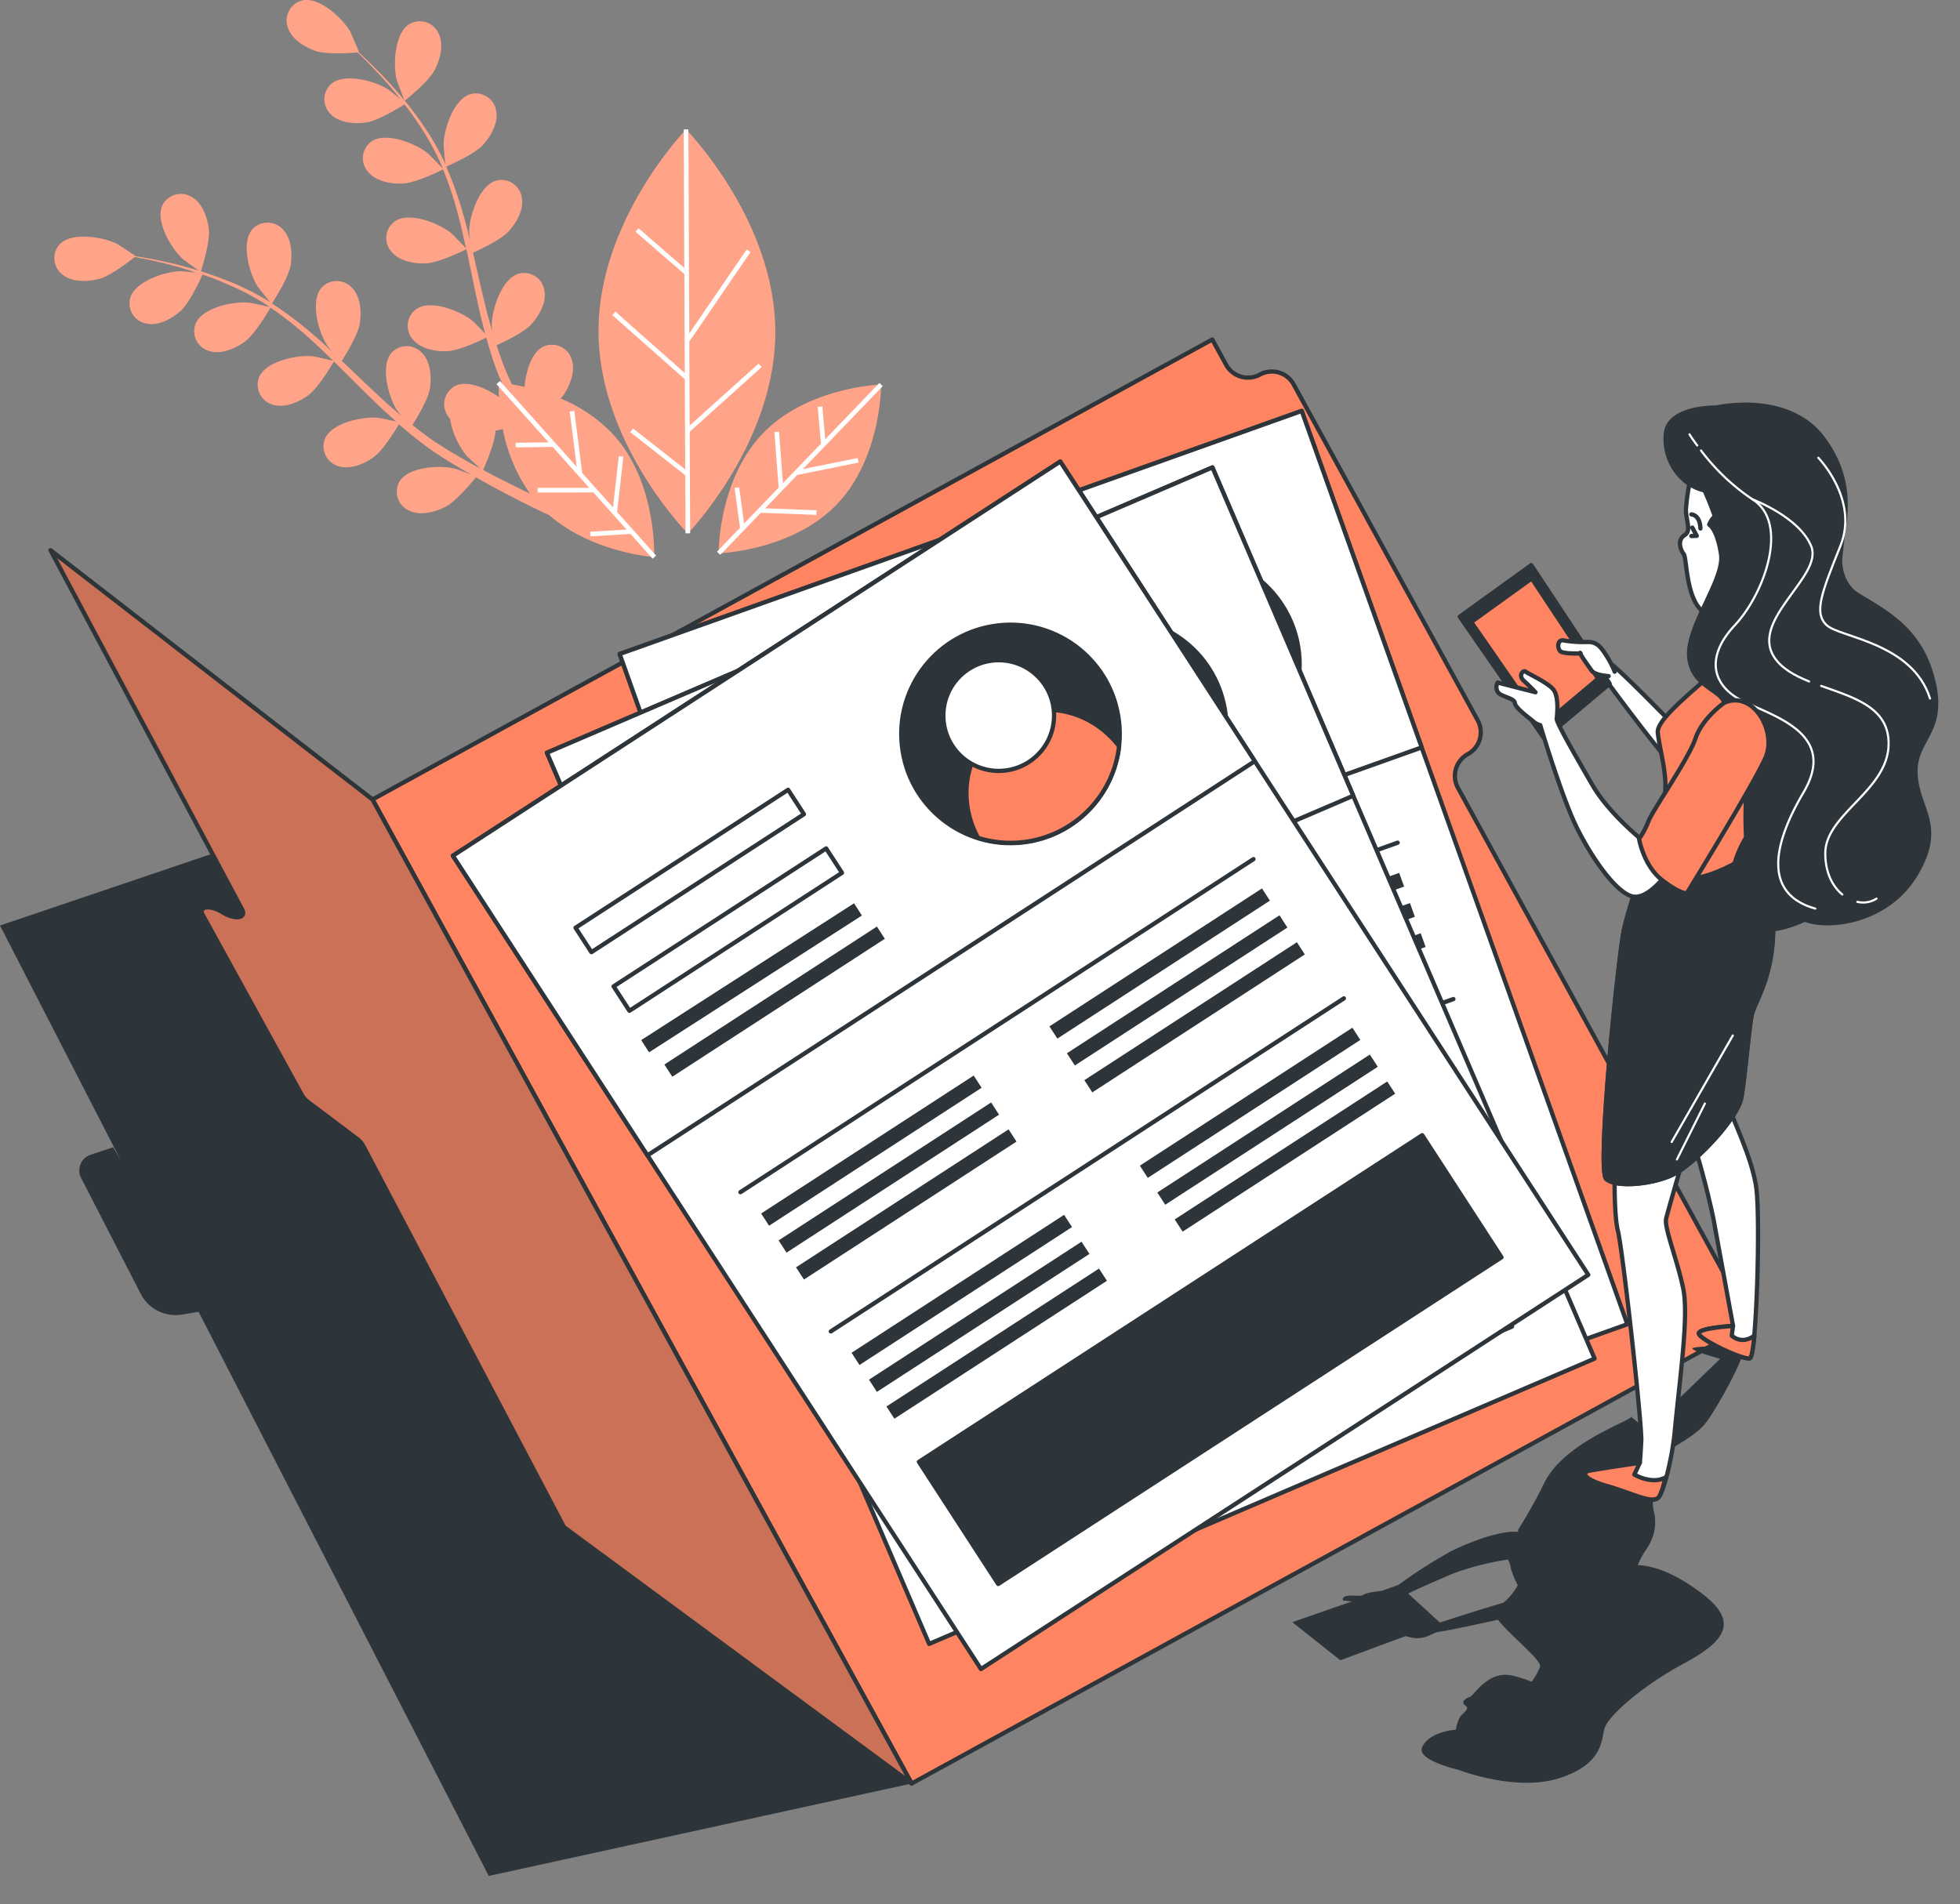 <svg width="458" height="445" fill="none" xmlns="http://www.w3.org/2000/svg"><rect width="100%" height="100%" fill="#808080" stroke="none"/><path d="M94.574 23.54s5.617-4.432 7.055-7.278c1.227-2.422 2.116-5.85.847-8.462a4.824 4.824 0 00-2.931-2.598 4.813 4.813 0 00-3.892.44c-3.459 2.116-3.83 9.52-2.951 13.01.074.307 1.82 4.972 1.872 4.887zM42.67 60.487c.222.212 4.231 3.11 4.231 3.036 0-.074 2.274-6.79 1.893-9.953-.317-2.698-1.47-6.05-3.945-7.5a4.824 4.824 0 00-6.907 1.936c-1.693 3.702 2.041 10.017 4.728 12.481zm117.644-30.231s-20.552 21.219-20.446 47.314c.105 26.095 20.859 47.102 20.859 47.102s20.552-21.219 20.436-47.282c-.117-26.063-20.849-47.134-20.849-47.134z" fill="#FF8562"/><path d="M131.003 93.151c.274-.294.525-.609.751-.941 1.492-2.264 2.772-5.564 1.809-8.272a4.826 4.826 0 00-4.562-3.364 4.821 4.821 0 00-1.964.402c-2.793 1.322-4.168 5.797-4.464 9.457a40.785 40.785 0 00-2.972-.593c-.37-.835-.741-1.671-1.121-2.507-.381-.835-.688-1.745-1.058-2.623-.497-1.3-.942-2.665-1.386-4.03 1.629-.73 6.347-2.94 8.124-4.897 1.777-1.957 3.586-5.078 3.046-7.902a4.81 4.81 0 00-6.008-3.914c-3.903 1.153-6.198 8.135-6.272 11.763 0 .116-.001.888.137 1.808-.391-1.353-.793-2.686-1.142-4.061-1.005-3.904-1.904-7.912-2.825-11.921-.19-.836-.391-1.671-.592-2.507 1.375-.603 6.526-2.962 8.378-5.003 1.851-2.042 3.575-5.078 3.035-7.902a4.799 4.799 0 00-6.008-3.914c-3.892 1.153-6.188 8.135-6.272 11.763 0 .137.074 1.057.169 2.115-.529-2.179-1.058-4.337-1.703-6.463a84.813 84.813 0 00-3.84-10.704c.487-.212 6.58-2.846 8.632-5.12 1.819-2.02 3.585-5.088 3.046-7.912a4.834 4.834 0 00-2.133-3.294 4.817 4.817 0 00-3.875-.62c-3.903 1.164-6.199 8.135-6.273 11.773 0 .254.297 3.576.445 4.76v-.127a63.274 63.274 0 00-5.596-9.668 85.12 85.12 0 00-6.177-7.838c-2.02-2.337-4.02-4.347-5.807-6.113a93.37 93.37 0 00-2.73-2.581h.085c.074 0-1.904-4.538-2.052-4.813C79.998 4.215 74.625-.768 70.648.1a4.823 4.823 0 00-3.375 6.346c.889 2.73 3.914 4.58 6.484 5.458 2.57.878 8.378.476 9.795.35a93.626 93.626 0 012.793 2.74c1.734 1.808 3.68 3.85 5.648 6.219.53.634 1.058 1.332 1.598 1.999-1.132-.942-2.708-2.2-2.878-2.306-3.067-1.957-10.143-3.924-13.274-1.322a4.823 4.823 0 00-.075 7.171c2.042 2.01 5.575 2.253 8.261 1.862 2.687-.391 7.817-3.543 8.896-4.231 1.164 1.502 2.327 3.067 3.438 4.77a61.78 61.78 0 015.289 9.658c.084.2.148.412.222.603-.476-.56-3.332-3.449-3.565-3.628-2.835-2.275-9.647-5.004-13.042-2.761a4.812 4.812 0 00-.867 7.119c1.809 2.221 5.289 2.856 8.007 2.75 3.173-.106 9.287-3.173 9.52-3.332a83.888 83.888 0 013.48 10.44c.698 2.623 1.301 5.289 1.883 8.018-.635-.72-3.301-3.396-3.512-3.575-2.835-2.275-9.647-5.004-13.053-2.761a4.824 4.824 0 00-.867 7.119c1.82 2.22 5.289 2.855 8.018 2.75 3.046-.106 8.969-3.057 9.519-3.311.265 1.227.529 2.454.783 3.692.836 4.019 1.65 8.06 2.571 12.016.327 1.375.687 2.718 1.057 4.061-.994-1.057-2.845-2.908-3.014-3.046-2.835-2.285-9.658-5.014-13.053-2.771a4.812 4.812 0 00-.867 7.118c1.808 2.232 5.288 2.856 8.007 2.761 2.718-.095 7.753-2.475 9.16-3.173.624 2.232 1.28 4.432 2.042 6.569.349.91.634 1.861 1.057 2.718l.582 1.365-.793-.074s0 1.28.074 3.342c-2.994-2.115-7.309-3.966-10.112-2.676a4.819 4.819 0 00-2.507 3.022 4.823 4.823 0 00.571 3.885c.18.305.389.592.624.857a18.73 18.73 0 003.871 8.621c.148.169 2.179 2.052 3.248 2.983-1.058-.55-2.052-1.058-3.11-1.703-1.523-.847-3.11-1.788-4.654-2.698l-2.465-1.576c-.814-.497-1.534-1.058-2.316-1.608-1.132-.814-2.253-1.703-3.375-2.602.952-1.502 3.681-5.955 4.083-8.557.402-2.602.18-6.22-1.83-8.272a4.823 4.823 0 00-7.171 0c-2.613 3.174-.677 10.208 1.259 13.286.063.095.539.709 1.057 1.417-1.057-.899-2.115-1.798-3.173-2.75-2.983-2.708-5.945-5.553-8.927-8.388l-1.82-1.724c.815-1.259 3.808-6.061 4.231-8.78.423-2.718.18-6.22-1.82-8.282a4.824 4.824 0 00-7.17 0c-2.613 3.173-.678 10.197 1.258 13.275.063.117.635.836 1.28 1.64-1.64-1.513-3.29-3.015-4.982-4.443a84.964 84.964 0 00-9.108-6.812c.286-.444 3.914-6.008 4.38-9.033.402-2.687.18-6.22-1.83-8.272a4.812 4.812 0 00-7.161 0c-2.624 3.173-.688 10.207 1.248 13.286.137.211 2.232 2.824 3.004 3.723l-.117-.074a62.406 62.406 0 00-9.995-4.982 86.743 86.743 0 00-9.52-3.173c-2.983-.836-5.754-1.407-8.208-1.904-1.344-.254-2.56-.455-3.713-.646h.074c.053 0-4.094-2.74-4.38-2.877-3.247-1.618-10.492-2.824-13.338.085a4.825 4.825 0 00.677 7.14c2.253 1.787 5.786 1.66 8.462.983 2.677-.677 7.246-4.23 8.357-5.12 1.184.212 2.454.456 3.85.752 2.444.54 5.194 1.174 8.134 2.115.794.244 1.63.53 2.444.783-1.47-.148-3.48-.338-3.681-.338-3.629.074-10.578 2.327-11.794 6.23a4.802 4.802 0 003.882 6.019c2.824.55 5.902-1.196 7.922-3.005 2.02-1.808 4.56-7.266 5.088-8.462 1.798.603 3.628 1.27 5.49 2.116a62.327 62.327 0 019.763 5.13c.18.116.349.264.529.38-.709-.2-4.686-1.057-4.972-1.057-3.617-.338-10.81 1.142-12.407 4.887a4.801 4.801 0 003.173 6.41c2.75.857 5.998-.54 8.208-2.116 2.55-1.819 5.966-7.816 6.093-8.039a84.381 84.381 0 018.663 6.791c2.031 1.81 4.02 3.713 5.998 5.649-.931-.244-4.623-1.058-4.898-1.058-3.617-.338-10.81 1.142-12.407 4.887a4.825 4.825 0 003.173 6.42c2.75.857 5.997-.539 8.208-2.115 2.486-1.777 5.786-7.5 6.072-7.986l2.686 2.644c2.91 2.898 5.818 5.818 8.78 8.61 1.058.963 2.115 1.883 3.11 2.803-1.407-.317-3.978-.856-4.231-.877-3.629-.328-10.81 1.152-12.419 4.897a4.813 4.813 0 003.174 6.41c2.74.857 5.997-.539 8.208-2.116 2.21-1.576 5.098-6.346 5.892-7.69a116.496 116.496 0 005.289 4.348c.793.571 1.565 1.206 2.358 1.714l2.338 1.565c1.629 1.058 3.173 1.957 4.696 2.856.773.465 1.513.878 2.275 1.322-1.376-.539-3.565-1.354-3.777-1.407-3.522-.878-10.863-.507-13.01 2.951a4.818 4.818 0 00.577 5.643 4.813 4.813 0 001.623 1.18c2.581 1.269 6.008.381 8.462-.846 2.666-1.354 6.685-6.347 7.172-6.939 1.872 1.058 3.702 2.115 5.426 3.004a239.124 239.124 0 0011.762 5.902c10.155 8.78 24.445 9.753 24.445 9.753s.751-17.115-9.319-28.38a35.273 35.273 0 00-12.524-8.663zm-18.119 16.681c.317-.698 2.75-6.135 2.919-9.203a41.375 41.375 0 001.682-.349 39.536 39.536 0 006.347 15.073 231.245 231.245 0 01-5.966-2.93 140.634 140.634 0 01-4.982-2.591zm92.998-19.96s-17.125.529-27.607 11.413c-10.483 10.884-10.345 28.02-10.345 28.02s17.125-.529 27.597-11.413c10.472-10.884 10.355-28.02 10.355-28.02z" fill="#FF8562"/><g opacity=".5" fill="#fff"><path opacity=".5" d="M94.574 23.54s5.617-4.432 7.055-7.278c1.227-2.422 2.116-5.85.847-8.462a4.824 4.824 0 00-2.931-2.598 4.813 4.813 0 00-3.892.44c-3.459 2.116-3.83 9.52-2.951 13.01.074.307 1.82 4.972 1.872 4.887zM42.67 60.487c.222.212 4.231 3.11 4.231 3.036 0-.074 2.274-6.79 1.893-9.953-.317-2.698-1.47-6.05-3.945-7.5a4.824 4.824 0 00-6.907 1.936c-1.693 3.702 2.041 10.017 4.728 12.481zm117.644-30.231s-20.552 21.219-20.446 47.314c.105 26.095 20.859 47.102 20.859 47.102s20.552-21.219 20.436-47.282c-.117-26.063-20.849-47.134-20.849-47.134z"/><path opacity=".5" d="M131.003 93.151c.274-.294.525-.609.751-.941 1.492-2.264 2.772-5.564 1.809-8.272a4.826 4.826 0 00-4.562-3.364 4.821 4.821 0 00-1.964.402c-2.793 1.322-4.168 5.797-4.464 9.457a40.785 40.785 0 00-2.972-.593c-.37-.835-.741-1.671-1.121-2.507-.381-.835-.688-1.745-1.058-2.623-.497-1.3-.942-2.665-1.386-4.03 1.629-.73 6.347-2.94 8.124-4.897 1.777-1.957 3.586-5.078 3.046-7.902a4.81 4.81 0 00-6.008-3.914c-3.903 1.153-6.198 8.135-6.272 11.763 0 .116-.001.888.137 1.808-.391-1.353-.793-2.686-1.142-4.061-1.005-3.904-1.904-7.912-2.825-11.921-.19-.836-.391-1.671-.592-2.507 1.375-.603 6.526-2.962 8.378-5.003 1.851-2.042 3.575-5.078 3.035-7.902a4.799 4.799 0 00-6.008-3.914c-3.892 1.153-6.188 8.135-6.272 11.763 0 .137.074 1.057.169 2.115-.529-2.179-1.058-4.337-1.703-6.463a84.813 84.813 0 00-3.84-10.704c.487-.212 6.58-2.846 8.632-5.12 1.819-2.02 3.585-5.088 3.046-7.912a4.834 4.834 0 00-2.133-3.294 4.817 4.817 0 00-3.875-.62c-3.903 1.164-6.199 8.135-6.273 11.773 0 .254.297 3.576.445 4.76v-.127a63.274 63.274 0 00-5.596-9.668 85.12 85.12 0 00-6.177-7.838c-2.02-2.337-4.02-4.347-5.807-6.113a93.37 93.37 0 00-2.73-2.581h.085c.074 0-1.904-4.538-2.052-4.813C79.998 4.215 74.625-.768 70.648.1a4.823 4.823 0 00-3.375 6.346c.889 2.73 3.914 4.58 6.484 5.458 2.57.878 8.378.476 9.795.35a93.626 93.626 0 012.793 2.74c1.734 1.808 3.68 3.85 5.648 6.219.53.634 1.058 1.332 1.598 1.999-1.132-.942-2.708-2.2-2.878-2.306-3.067-1.957-10.143-3.924-13.274-1.322a4.823 4.823 0 00-.075 7.171c2.042 2.01 5.575 2.253 8.261 1.862 2.687-.391 7.817-3.543 8.896-4.231 1.164 1.502 2.327 3.067 3.438 4.77a61.78 61.78 0 015.289 9.658c.084.2.148.412.222.603-.476-.56-3.332-3.449-3.565-3.628-2.835-2.275-9.647-5.004-13.042-2.761a4.812 4.812 0 00-.867 7.119c1.809 2.221 5.289 2.856 8.007 2.75 3.173-.106 9.287-3.173 9.52-3.332a83.888 83.888 0 013.48 10.44c.698 2.623 1.301 5.289 1.883 8.018-.635-.72-3.301-3.396-3.512-3.575-2.835-2.275-9.647-5.004-13.053-2.761a4.824 4.824 0 00-.867 7.119c1.82 2.22 5.289 2.855 8.018 2.75 3.046-.106 8.969-3.057 9.519-3.311.265 1.227.529 2.454.783 3.692.836 4.019 1.65 8.06 2.571 12.016.327 1.375.687 2.718 1.057 4.061-.994-1.057-2.845-2.908-3.014-3.046-2.835-2.285-9.658-5.014-13.053-2.771a4.812 4.812 0 00-.867 7.118c1.808 2.232 5.288 2.856 8.007 2.761 2.718-.095 7.753-2.475 9.16-3.173.624 2.232 1.28 4.432 2.042 6.569.349.91.634 1.861 1.057 2.718l.582 1.365-.793-.074s0 1.28.074 3.342c-2.994-2.115-7.309-3.966-10.112-2.676a4.819 4.819 0 00-2.507 3.022 4.823 4.823 0 00.571 3.885c.18.305.389.592.624.857a18.73 18.73 0 003.871 8.621c.148.169 2.179 2.052 3.248 2.983-1.058-.55-2.052-1.058-3.11-1.703-1.523-.847-3.11-1.788-4.654-2.698l-2.465-1.576c-.814-.497-1.534-1.058-2.316-1.608-1.132-.814-2.253-1.703-3.375-2.602.952-1.502 3.681-5.955 4.083-8.557.402-2.602.18-6.22-1.83-8.272a4.823 4.823 0 00-7.171 0c-2.613 3.174-.677 10.208 1.259 13.286.063.095.539.709 1.057 1.417-1.057-.899-2.115-1.798-3.173-2.75-2.983-2.708-5.945-5.553-8.927-8.388l-1.82-1.724c.815-1.259 3.808-6.061 4.231-8.78.423-2.718.18-6.22-1.82-8.282a4.824 4.824 0 00-7.17 0c-2.613 3.173-.678 10.197 1.258 13.275.063.117.635.836 1.28 1.64-1.64-1.513-3.29-3.015-4.982-4.443a84.964 84.964 0 00-9.108-6.812c.286-.444 3.914-6.008 4.38-9.033.402-2.687.18-6.22-1.83-8.272a4.812 4.812 0 00-7.161 0c-2.624 3.173-.688 10.207 1.248 13.286.137.211 2.232 2.824 3.004 3.723l-.117-.074a62.406 62.406 0 00-9.995-4.982 86.743 86.743 0 00-9.52-3.173c-2.983-.836-5.754-1.407-8.208-1.904-1.344-.254-2.56-.455-3.713-.646h.074c.053 0-4.094-2.74-4.38-2.877-3.247-1.618-10.492-2.824-13.338.085a4.825 4.825 0 00.677 7.14c2.253 1.787 5.786 1.66 8.462.983 2.677-.677 7.246-4.23 8.357-5.12 1.184.212 2.454.456 3.85.752 2.444.54 5.194 1.174 8.134 2.115.794.244 1.63.53 2.444.783-1.47-.148-3.48-.338-3.681-.338-3.629.074-10.578 2.327-11.794 6.23a4.802 4.802 0 003.882 6.019c2.824.55 5.902-1.196 7.922-3.005 2.02-1.808 4.56-7.266 5.088-8.462 1.798.603 3.628 1.27 5.49 2.116a62.327 62.327 0 019.763 5.13c.18.116.349.264.529.38-.709-.2-4.686-1.057-4.972-1.057-3.617-.338-10.81 1.142-12.407 4.887a4.801 4.801 0 003.173 6.41c2.75.857 5.998-.54 8.208-2.116 2.55-1.819 5.966-7.816 6.093-8.039a84.381 84.381 0 018.663 6.791c2.031 1.81 4.02 3.713 5.998 5.649-.931-.244-4.623-1.058-4.898-1.058-3.617-.338-10.81 1.142-12.407 4.887a4.825 4.825 0 003.173 6.42c2.75.857 5.997-.539 8.208-2.115 2.486-1.777 5.786-7.5 6.072-7.986l2.686 2.644c2.91 2.898 5.818 5.818 8.78 8.61 1.058.963 2.115 1.883 3.11 2.803-1.407-.317-3.978-.856-4.231-.877-3.629-.328-10.81 1.152-12.419 4.897a4.813 4.813 0 003.174 6.41c2.74.857 5.997-.539 8.208-2.116 2.21-1.576 5.098-6.346 5.892-7.69a116.496 116.496 0 005.289 4.348c.793.571 1.565 1.206 2.358 1.714l2.338 1.565c1.629 1.058 3.173 1.957 4.696 2.856.773.465 1.513.878 2.275 1.322-1.376-.539-3.565-1.354-3.777-1.407-3.522-.878-10.863-.507-13.01 2.951a4.818 4.818 0 00.577 5.643 4.813 4.813 0 001.623 1.18c2.581 1.269 6.008.381 8.462-.846 2.666-1.354 6.685-6.347 7.172-6.939 1.872 1.058 3.702 2.115 5.426 3.004a239.124 239.124 0 0011.762 5.902c10.155 8.78 24.445 9.753 24.445 9.753s.751-17.115-9.319-28.38a35.273 35.273 0 00-12.524-8.663zm-18.119 16.681c.317-.698 2.75-6.135 2.919-9.203a41.375 41.375 0 001.682-.349 39.536 39.536 0 006.347 15.073 231.245 231.245 0 01-5.966-2.93 140.634 140.634 0 01-4.982-2.591zm92.998-19.96s-17.125.529-27.607 11.413c-10.483 10.884-10.345 28.02-10.345 28.02s17.125-.529 27.597-11.413c10.472-10.884 10.355-28.02 10.355-28.02z"/></g><path d="M161.16 100.904l16.819-15.115-.72-.804-16.109 14.48-.085-19.822.095.064 14.216-20.796-.888-.613-13.423 19.632-.212-47.674h-1.079l.138 32.368-10.705-9.266-.698.814 11.414 9.88.095 23.144-16.226-14.365-.709.815 16.945 14.988.085 21.071-12.196-9.573-.656.857 12.863 10.091.063 13.56h1.079l-.106-23.736zm-15.496 5.839l-1.068-.127-1.354 11.974-7.225-8.071h.022l-1.841-14.491-1.068.137 1.639 12.958-17.95-20.066-.804.72 12.186 13.613-7.712.095.011 1.079 8.653-.106 8.536 9.552-12.059.01v1.079l13.021-.01 7.764 8.673-8.504.519.074 1.068 9.35-.561 5.173 5.786.804-.719-9.108-10.186 1.46-12.926zm40.639 4.263l14.322-2.898-.222-1.058-12.799 2.591 18.659-19.388-.772-.751-12.661 13.158-.677-7.68-1.069.096.751 8.621-8.885 9.224-.91-12.027-1.078.084.983 12.99-8.07 8.388-1.143-8.441-1.079.137 1.27 9.298-5.384 5.585.772.74 9.477-9.837 13 .497.042-1.078-12.037-.455 7.51-7.807v.011z" fill="#fff"/><path d="M213.022 416.836L87.043 186.847 0 216.306l28.232 54.898-1.788-3.068-5.289 1.756a3.85 3.85 0 00-2.2 5.416l13.92 27.068a9.16 9.16 0 009.668 4.855l3.86-.645 67.803 131.85 98.816-21.6z" fill="#2E353A"/><path d="M294.406 87.545a5.827 5.827 0 01-7.901-2.306l-3.226-5.892-196.236 107.5 125.979 229.989 196.247-107.489-68.586-125.208a5.82 5.82 0 012.306-7.89 5.826 5.826 0 002.791-3.473 5.825 5.825 0 00-.485-4.429l-42.998-78.496a5.817 5.817 0 00-7.891-2.306z" fill="#FF8562" stroke="#2E353A" stroke-linecap="round" stroke-linejoin="round"/><path d="M304.168 96.03l-159.376 56.814 76.097 213.468 159.375-56.814L304.168 96.03z" fill="#fff" stroke="#2E353A" stroke-linecap="round" stroke-linejoin="round"/><path d="M304.177 96.038l-159.376 56.814 28.034 78.642 159.376-56.814-28.034-78.642z" fill="#fff" stroke="#2E353A" stroke-linecap="round" stroke-linejoin="round"/><path d="M291.841 176.832c11.901-7.556 15.424-23.328 7.868-35.229-7.555-11.9-23.327-15.423-35.228-7.868-11.901 7.556-15.423 23.328-7.868 35.229 7.555 11.9 23.328 15.423 35.228 7.868z" fill="#2E353A" stroke="#2E353A" stroke-linecap="round" stroke-linejoin="round"/><path d="M286.727 179.358a25.474 25.474 0 0015.412-15.306c-4.432-9.921-15.264-15.094-25.016-11.635-9.753 3.459-14.862 14.343-12.016 24.826a25.486 25.486 0 0021.62 2.115z" fill="#fff" stroke="#2E353A" stroke-linecap="round" stroke-linejoin="round"/><path d="M285.017 160.238c5.355-4.73 5.861-12.905 1.13-18.259-4.73-5.355-12.906-5.86-18.26-1.13-5.354 4.73-5.86 12.906-1.129 18.26 4.73 5.354 12.905 5.86 18.259 1.129zm-60.448-4.274l-55.776 19.883 2.284 6.406 55.776-19.882-2.284-6.407zm5.495 15.393l-55.776 19.883 2.284 6.407 55.775-19.883-2.283-6.407z" fill="#fff" stroke="#2E353A" stroke-linecap="round" stroke-linejoin="round"/><path d="M234.623 184.169l-55.776 19.883 1.144 3.208 55.775-19.883-1.143-3.208zm2.744 7.698l-55.776 19.882 1.144 3.209 55.776-19.883-1.144-3.208zm13.94 39.106l-55.775 19.883 1.143 3.208 55.776-19.882-1.144-3.209zm2.509 7.059l-55.776 19.883 1.144 3.208 55.775-19.882-1.143-3.209zm2.519 7.049l-55.776 19.883 1.144 3.208 55.775-19.883-1.143-3.208zm70.621-41.079l-55.775 19.883 1.143 3.208 55.776-19.882-1.144-3.209zm2.519 7.059L273.7 230.944l1.143 3.208 55.776-19.883-1.144-3.208zm2.509 7.052l-55.776 19.883 1.144 3.208 55.776-19.882-1.144-3.209z" fill="#2E353A"/><path d="M191.952 244.929l134.642-47.98" stroke="#2E353A" stroke-linecap="round" stroke-linejoin="round"/><path d="M264.335 267.516l-55.776 19.883 1.144 3.208 55.775-19.883-1.143-3.208zm2.508 7.063l-55.775 19.882 1.144 3.209 55.775-19.883-1.144-3.208zm2.519 7.048l-55.775 19.883 1.144 3.208 55.775-19.882-1.144-3.209zm70.622-41.079l-55.776 19.883 1.144 3.208 55.776-19.882-1.144-3.209zm2.519 7.06l-55.775 19.882 1.143 3.208 55.776-19.882-1.144-3.208zm2.509 7.052l-55.776 19.882 1.144 3.209 55.775-19.883-1.143-3.208z" fill="#2E353A"/><path d="M204.973 281.475l134.642-47.98" stroke="#2E353A" stroke-linecap="round" stroke-linejoin="round"/><path d="M350.038 268.752l-132.076 47.082 11.426 32.053 132.076-47.082-11.426-32.053z" fill="#2E353A" stroke="#2E353A" stroke-linecap="round" stroke-linejoin="round"/><path d="M283.307 109.242l-155.505 66.682 89.313 208.284 155.506-66.682-89.314-208.284z" fill="#fff" stroke="#2E353A" stroke-linecap="round" stroke-linejoin="round"/><path d="M283.315 109.246L127.81 175.928l32.903 76.732 155.505-66.682-32.903-76.732z" fill="#fff" stroke="#2E353A" stroke-linecap="round" stroke-linejoin="round"/><path d="M282.634 183.656c7.524-11.921 3.96-27.684-7.96-35.208-11.921-7.524-27.683-3.96-35.208 7.96-7.524 11.921-3.96 27.684 7.961 35.208 11.92 7.524 27.683 3.96 35.207-7.96z" fill="#2E353A" stroke="#2E353A" stroke-linecap="round" stroke-linejoin="round"/><path d="M271.115 193.501a25.467 25.467 0 0014.417-16.248c-5.035-9.615-16.173-14.11-25.682-10.027-9.51 4.083-13.931 15.242-10.441 25.524a25.51 25.51 0 0021.706.751z" fill="#fff" stroke="#2E353A" stroke-linecap="round" stroke-linejoin="round"/><path d="M267.874 174.819c5.224-4.874 5.509-13.06.635-18.284-4.874-5.224-13.059-5.509-18.284-.635-5.224 4.873-5.509 13.059-.635 18.283 4.873 5.225 13.059 5.509 18.284.636zm-60.262-.768l-54.421 23.336 2.68 6.251 54.421-23.336-2.68-6.251zm6.441 15.011l-54.421 23.336 2.681 6.251 54.421-23.336-2.681-6.251z" fill="#fff" stroke="#2E353A" stroke-linecap="round" stroke-linejoin="round"/><path d="M219.421 201.567L165 224.903l1.342 3.131 54.421-23.337-1.342-3.13zm3.217 7.507l-54.421 23.336 1.343 3.131 54.421-23.336-1.343-3.131zm16.368 38.158l-54.422 23.336 1.343 3.13 54.421-23.336-1.342-3.13zm2.95 6.879l-54.421 23.337 1.342 3.13 54.422-23.336-1.343-3.131zm2.942 6.894l-54.421 23.337 1.342 3.13 54.421-23.336-1.342-3.131zm67.913-45.41l-54.421 23.336 1.342 3.13 54.421-23.336-1.342-3.13zm2.946 6.869L261.336 245.8l1.342 3.13 54.421-23.336-1.342-3.13zm2.962 6.89l-54.421 23.336 1.342 3.13 54.421-23.336-1.342-3.13z" fill="#2E353A"/><path d="M180.634 264.878l131.374-56.326" stroke="#2E353A" stroke-linecap="round" stroke-linejoin="round"/><path d="M254.29 282.896l-54.421 23.336 1.342 3.13 54.421-23.336-1.342-3.13zm2.957 6.869l-54.421 23.336 1.342 3.13 54.421-23.336-1.342-3.13zm2.951 6.89l-54.421 23.336 1.342 3.13 54.421-23.336-1.342-3.13zm67.913-45.411l-54.422 23.337 1.343 3.13 54.421-23.336-1.342-3.131zm2.947 6.87l-54.421 23.336 1.342 3.13 54.421-23.336-1.342-3.13zm2.941 6.894l-54.421 23.336 1.342 3.13 54.421-23.336-1.342-3.13z" fill="#2E353A"/><path d="M195.918 300.535l131.374-56.325" stroke="#2E353A" stroke-linecap="round" stroke-linejoin="round"/><path d="M339.906 278.759l-128.868 55.26 13.41 31.274 128.869-55.26-13.411-31.274z" fill="#2E353A" stroke="#2E353A" stroke-linecap="round" stroke-linejoin="round"/><path d="M247.747 107.865l-141.919 92.128 123.396 190.085 141.918-92.128-123.395-190.085z" fill="#fff" stroke="#2E353A" stroke-linecap="round" stroke-linejoin="round"/><path d="M247.753 107.874l-141.919 92.127 45.46 70.028 141.918-92.128-45.459-70.027z" fill="#fff" stroke="#2E353A" stroke-linecap="round" stroke-linejoin="round"/><path d="M240.222 196.72c13.913-2.261 23.36-15.373 21.099-29.287-2.261-13.914-15.374-23.36-29.287-21.099-13.914 2.261-23.361 15.373-21.1 29.287 2.261 13.914 15.374 23.36 29.288 21.099z" fill="#2E353A" stroke="#2E353A" stroke-linecap="round" stroke-linejoin="round"/><path d="M250.044 192.866a25.484 25.484 0 0011.456-18.458c-6.601-8.631-18.342-11.149-27.016-5.522-8.673 5.628-11.148 17.39-5.955 26.931a25.454 25.454 0 0021.515-2.951z" fill="#FF8562" stroke="#2E353A" stroke-linecap="round" stroke-linejoin="round"/><path d="M241.76 177.085c5.438-4.633 6.091-12.798 1.458-18.236-4.634-5.439-12.799-6.091-18.237-1.458-5.438 4.633-6.091 12.798-1.458 18.237 4.634 5.438 12.799 6.091 18.237 1.457zm-57.606 7.502l-49.666 32.242 3.704 5.704 49.666-32.241-3.704-5.705zm8.892 13.701l-49.667 32.242 3.704 5.704 49.666-32.241-3.703-5.705z" fill="#fff" stroke="#2E353A" stroke-linecap="round" stroke-linejoin="round"/><path d="M199.568 211.111l-49.739 31.975 1.839 2.861 49.74-31.975-1.84-2.861zm5.343 5.438l-49.666 32.242 1.854 2.856 49.666-32.241-1.854-2.857zm22.613 34.823l-49.667 32.241 1.855 2.857 49.666-32.242-1.854-2.856zm4.076 6.289l-49.666 32.241 1.854 2.857 49.666-32.241-1.854-2.857zm4.075 6.289l-49.666 32.242 1.855 2.856 49.666-32.241-1.855-2.857zm59.215-56.313l-49.666 32.241 1.854 2.857 49.666-32.241-1.854-2.857zm4.085 6.284l-49.666 32.241 1.854 2.857 49.666-32.241-1.854-2.857zm4.076 6.289l-49.666 32.241 1.854 2.857 49.666-32.241-1.854-2.857z" fill="#2E353A"/><path d="M173.018 278.629l119.887-77.84" stroke="#2E353A" stroke-linecap="round" stroke-linejoin="round"/><path d="M248.652 283.924l-49.667 32.242 1.855 2.856 49.666-32.241-1.854-2.857zm4.07 6.281l-49.666 32.241 1.854 2.857 49.666-32.241-1.854-2.857zm4.085 6.273l-49.666 32.241 1.854 2.857 49.666-32.241-1.854-2.857zm59.211-56.288l-49.666 32.241 1.854 2.857 49.666-32.242-1.854-2.856zm4.079 6.275l-49.666 32.241 1.854 2.857 49.666-32.241-1.854-2.857zm4.065 6.289l-49.666 32.241 1.855 2.857 49.666-32.241-1.855-2.857z" fill="#2E353A"/><path d="M194.142 311.166l119.886-77.83" stroke="#2E353A" stroke-linecap="round" stroke-linejoin="round"/><path d="M332.334 265.311l-117.609 76.347 18.528 28.541 117.609-76.347-18.528-28.541z" fill="#2E353A" stroke="#2E353A" stroke-linecap="round" stroke-linejoin="round"/><path d="M87.043 186.847l-75.228-58.24 44.764 83.976c1.058 2.031-1.745 2.411-4.6.613-2.889-1.808-5.734-1.407-4.602.646l23.218 42.204a5.282 5.282 0 001.428 1.534l11.339 8.547a5.06 5.06 0 011.449 1.576l46.975 89.222 81.247 59.911-125.99-229.989z" fill="#FF8562" stroke="#2E353A" stroke-linecap="round" stroke-linejoin="round"/><path opacity=".25" d="M87.043 186.847l-75.228-58.24 44.764 83.976c1.058 2.031-1.745 2.411-4.6.613-2.889-1.808-5.734-1.407-4.602.646l23.218 42.204a5.282 5.282 0 001.428 1.534l11.339 8.547a5.06 5.06 0 011.449 1.576l46.975 89.222 81.247 59.911-125.99-229.989z" fill="#2E353A" stroke="#2E353A" stroke-linecap="round" stroke-linejoin="round"/><path d="M407.47 315.059a.156.156 0 00-.084-.085c-1.238-.539-11.636-.444-11.911.169 0 .074.053.169.212.275.222.14.456.26.698.36.296.127.656.264 1.058.402.402.137.783.275 1.195.402l1.767.55.93.275.614.169-10.768 10.419a81.544 81.544 0 01-7.055 5.754l-.487-.486a23.682 23.682 0 00-2.232-1.904v-.275a23.257 23.257 0 01-2.845 1.544c-3.681 1.851-14.005 6.484-17.686 13.91a116.003 116.003 0 01-6.135 10.979v.487h-.296c-3.565-.307-10.356 2.062-15.348 4.527a112.467 112.467 0 00-12.291 7.88l-3.872 1.365c-1.407.201-3.988.529-4.347.962-.36.434-2.867 0-3.977.275-1.111.275-.794 1.058-.794 1.058l2.116.201-13.952 4.855 11.223 8.907 15.221-5.649.814.201a6.503 6.503 0 004.887-.434 16.43 16.43 0 001.576-.687c2.814-.37 11.371-2.253 14.344-2.909 2.231 3.025 8.599 8.113 9.689 10.313.051.117.094.237.127.36v.084a.581.581 0 010 .275 15.801 15.801 0 01-1.957 3.459 28.515 28.515 0 00-4.475-1.428c-5.785-1.332-8.948 4.676-9.953 4.972-1.005.296-2.232 1.184-1.058 2.031 1.174.846-.603 1.629-1.322 2.771a9.69 9.69 0 00-.899 2.867c-3.819.327-7.087 1.904-7.933 4.231-1.058 2.972 8.578 5.151 8.578 5.151s13.338 5.215 23.514 1.946c10.176-3.268 9.784-8.716 10.578-11.635.793-2.92 9.096-10.102 18.415-15.105 9.319-5.003 13.37-9.52 4.506-16.3-5.817-4.453-10.937-6.59-15.157-6.759.105-.254.222-.508.338-.751l.212-.466c.127-.264.275-.518.412-.782l.212-.381c.222-.381.455-.751.708-1.121.442-.628.828-1.294 1.153-1.989a10.577 10.577 0 00.773-6.907 8.633 8.633 0 01-.297-2.052c.212-1.386 2.518-6.833 3.11-9.256a1.956 1.956 0 000-.507 5.38 5.38 0 00-.634-1.947c2.38-1.417 7.171-3.998 9.371-6.441 2.2-2.444 7.013-11.149 8.812-15.613.074-.18.137-.36.2-.529.064-.158.117-.328.17-.476.042-.148.084-.285.127-.412v-.053c0-.106.063-.222.084-.318a.092.092 0 010-.052v-.328a.965.965 0 000-.17v-.084s.032-.064.021-.095zM351.272 374.6c-3.269.91-10.8 3.29-14.809 4.622l-7.404-6.78c1.798-.931 5.786-2.665 10.313-4.612a62.681 62.681 0 0112.989-3.332 6.35 6.35 0 01.709 2.19 24.954 24.954 0 001.586 3.808 13.76 13.76 0 01-3.384 4.104z" fill="#2E353A"/><path d="M394.799 264.138c2.216 6.743 4.07 13.6 5.553 20.542 1.492 8.176 4.612 25.195 4.612 25.195s-7.849.445-7.986 1.725c-.138 1.279 10.355 6.346 11.921 5.849 1.565-.497 2.464-32.431 1.523-39.687-.941-7.256-5.955-16.924-6.347-19.103-.391-2.179-1.248-6.421-1.248-6.421l-8.028 11.9z" fill="#fff" stroke="#2E353A" stroke-linecap="round" stroke-linejoin="round"/><path d="M408.899 317.449c.391-.116.74-2.115 1.057-5.289-3.078 2.264-5.288 0-5.288 0l.285-2.263s-7.848.444-7.986 1.724c-.137 1.28 10.366 6.315 11.932 5.828z" fill="#FF8562" stroke="#2E353A" stroke-linecap="round" stroke-linejoin="round"/><path d="M390.134 168.463s-12.46-12.841-14.312-13.75c-1.851-.91-2.496 1.057-1.967 2.168.529 1.111 13.201 17.908 15.348 20.097 2.147 2.19.931-8.515.931-8.515z" fill="#fff" stroke="#2E353A" stroke-linecap="round" stroke-linejoin="round"/><path d="M357.808 132.087l-16.702 12.037 19.759 28.507 15.274-12.852-18.331-27.692z" fill="#2E353A" stroke="#2E353A" stroke-linecap="round" stroke-linejoin="round"/><path d="M357.925 135.187l-14.132 10.186 16.724 24.127 12.925-10.873-15.517-23.44z" fill="#FF8562" stroke="#2E353A" stroke-linecap="round" stroke-linejoin="round"/><path d="M377.314 156.987a23.099 23.099 0 00-1.989-3.829c-1.375-2.116-2.253-3.247-4.675-3.11-1.8.053-3.601-.078-5.374-.391-1.385-.148-1.406 1.851-.677 2.538.73.688 4.76.519 4.76.519-.412-.54-.106.338 2.56 4.009.751 1.057 3.385 1.237 3.977 1.301" fill="#fff"/><path d="M377.314 156.987a23.099 23.099 0 00-1.989-3.829c-1.375-2.116-2.253-3.247-4.675-3.11-1.8.053-3.601-.078-5.374-.391-1.385-.148-1.406 1.851-.677 2.538.73.688 4.76.519 4.76.519-.412-.54-.106.338 2.56 4.009.751 1.057 3.385 1.237 3.977 1.301" stroke="#2E353A" stroke-linecap="round" stroke-linejoin="round"/><path d="M395.19 111.154a48.379 48.379 0 00-1.238 7.955c0 2.538 1.375 4.908-.338 5.986-1.714 1.079-.994 3.385-.159 4.422.836 1.036.402 14.163 7.055 14.258 6.654.096 13.053-3.331 14.407-6.991 1.354-3.66 4.707-14.079.487-18.987-4.221-4.908-16.322-13.201-20.214-6.643z" fill="#fff" stroke="#2E353A" stroke-linecap="round" stroke-linejoin="round"/><path d="M395.444 123.308l1.047 1.925-1.269.043m.01-5.057s1.989 0 2.116 3.3" stroke="#2E353A" stroke-linecap="round" stroke-linejoin="round"/><path d="M405.799 141.808a52.1 52.1 0 010 8.885 3.103 3.103 0 01-.56 1.333 53.61 53.61 0 0110.577-5.638l1.058-.402a112.03 112.03 0 01-.804-13.528l-10.271 9.35zM377.42 268.422s-.571 14.333.634 19.23c1.206 4.898 5.659 45.41 5.469 49.07-.19 3.659-.339 5.162-.339 5.162s-11.011 1.607-12.132 1.925c-1.121.317-1.491 1.787 4.601 3.533 6.093 1.745 10.779 4.421 12.08 2.401 1.301-2.021 3.067-9.52 3.586-14.989 1.216-12.693 3.3-26.952 2.052-33.362-1.248-6.41-4.496-14.385-4.051-16.501.444-2.115 7.319-25.386 7.319-25.386l-19.219 8.917z" fill="#fff" stroke="#2E353A" stroke-linecap="round" stroke-linejoin="round"/><path d="M387.733 349.743a15.557 15.557 0 001.364-4.411c-3.226 1.703-7.192-.709-7.192-.709l1.279-2.739s-11.011 1.607-12.132 1.925c-1.121.317-1.491 1.787 4.601 3.533 6.093 1.745 10.779 4.421 12.08 2.401zm18.066-207.935a52.1 52.1 0 010 8.885c-.444 4.073-18.881 16.015-18.415 20.51.465 4.496 2.634 10.758 1.417 16.015-1.216 5.257-7.965 23.556-9.308 30.072-1.343 6.516-6.452 56.061-4.146 58.24 2.305 2.179 11.635 1.259 16.331-1.396 4.697-2.655 14.396-12.693 15.253-17.675.857-4.982 1.82-16.618 2.444-19.41.624-2.793 5.479-9.52 4.939-21.98-.539-12.461 3.956-27.502 5.014-37.202 1.058-9.699 0-22.847-1.682-28.105-1.681-5.257-1.597-17.304-1.597-17.304l-10.25 9.35z" fill="#FF8562" stroke="#2E353A" stroke-linecap="round" stroke-linejoin="round"/><path d="M406.91 256.458c.867-4.982 1.819-16.617 2.443-19.409.624-2.793 5.479-9.52 4.94-21.981-.307-6.833.92-14.449 2.263-21.546-3.522 3.342-12.693 11.127-22.477 12.037-7.076.666-9.382-1.396-10.049-3.321-1.957 5.902-3.903 11.878-4.559 15.052-1.354 6.515-6.452 56.061-4.146 58.24 2.306 2.179 11.635 1.259 16.332-1.396 4.696-2.655 14.396-12.693 15.253-17.676z" fill="#2E353A" stroke="#2E353A" stroke-linecap="round" stroke-linejoin="round"/><path d="M404.911 242.01l-14.28 24.878m7.753-8.97l-6.526 13.053" stroke="#fff" stroke-width=".5" stroke-linecap="round" stroke-linejoin="round"/><path d="M451.812 159.452c-2.761-11.964-10.578-16.1-17.474-20.235-3.173-1.894-4.231-5.131-4.379-8.092l-.349 3.173a19.609 19.609 0 010-4.517c.116-.698.264-1.449.433-2.263a18.542 18.542 0 00-.105 3.564l.708-6.621v.074c1.058-5.934 1.534-13.836-4.686-22.118-8.303-11.064-24.91-7.16-24.91-7.16s-11.075-.265-11.762 6.007c-.688 6.273 3.438 12.112 9.012 13.36 0 0 1.132 2.411 2.422 6.018a5.3 5.3 0 00-1.322 1.978s1.841.921 2.761 6.897c.92 5.976-8.283 17.019-7.405 24.328.878 7.31 8.738 7.405 8.272 11.498-.465 4.094-5.976 3.174-5.511 8.272.328 3.628 6.579 8.208 10.578 11.53a83.884 83.884 0 00-.074 10.577 24.432 24.432 0 00-3.628 13.328c.275 6.812 6.568 9.234 12.545 7.637a28.609 28.609 0 004.781-1.777c5.627 2.264 19.314.518 25.894-10.451 6.896-11.498.455-15.179 0-23.45-.455-8.272 6.96-9.605 4.199-21.557z" fill="#2E353A" stroke="#2E353A" stroke-linecap="round" stroke-linejoin="round"/><path d="M397.485 105.294a49.718 49.718 0 0012.027 11.413c8.737 5.522 2.761 22.076-4.136 29.427-6.896 7.352-5.521 14.259 2.296 17.929 7.816 3.671 21.61 7.817 13.75 21.156-7.859 13.338-8.737 23.905 2.761 27.131m-29.384-110.832s.634 1.058 1.798 2.591m37.413 106.665a5.815 5.815 0 004.474-.751m-12.915-49.715c7.129 2.56 14.808 4.718 15.665 12.016 1.386 11.953-14.713 17.474-14.713 27.121 0 4.538 1.724 7.754 3.977 9.605" stroke="#fff" stroke-width=".5" stroke-linecap="round" stroke-linejoin="round"/><path d="M409.512 116.707s11.033 4.136 13.751 11.033c2.719 6.896-14.248 17.019-8.737 25.756 1.703 2.687 4.749 4.369 8.208 5.765m2.158-52.264s9.519 9.721 5.172 20.563c-4.347 10.842-6.347 15.739-3.173 18.595 3.173 2.856 20.002 4.083 24.106 17.094" stroke="#fff" stroke-width=".5" stroke-linecap="round" stroke-linejoin="round"/><path d="M386.22 198.356s-9.626-7.108-14.174-14.978-8.377-14.555-8.282-15.412c.095-.856.56-5.14-.772-6.801-1.333-1.661-5.882-3.681-6.474-4.178-.592-.497-1.83.888-.455 2.115a49.327 49.327 0 012.74 2.687l-8.843-2.264a2.119 2.119 0 00.169 2.402c.973.973 3.755 1.269 3.85 2.369.096 1.1 2.909 3.173 4.105 4.125a4.144 4.144 0 001.829 1.058s5.067 17.019 8.632 24.127c3.564 7.109 8.991 14.809 12.767 15.867 3.776 1.058 8.409-5.585 8.409-5.585l-3.501-5.532z" fill="#fff" stroke="#2E353A" stroke-linecap="round" stroke-linejoin="round"/><path d="M402.943 164.233s-5.151 3.554-6.759 8.356c-1.608 4.802-9.816 16.469-11.001 19.378a17.02 17.02 0 01-2.179 4.072s1.058 6.347 5.437 9.69c4.379 3.342 5.733 3.014 5.733 3.014s15.867-25.788 18.427-31.786c2.559-5.997-2.835-15.665-9.658-12.724z" fill="#FF8562" stroke="#2E353A" stroke-linecap="round" stroke-linejoin="round"/></svg>